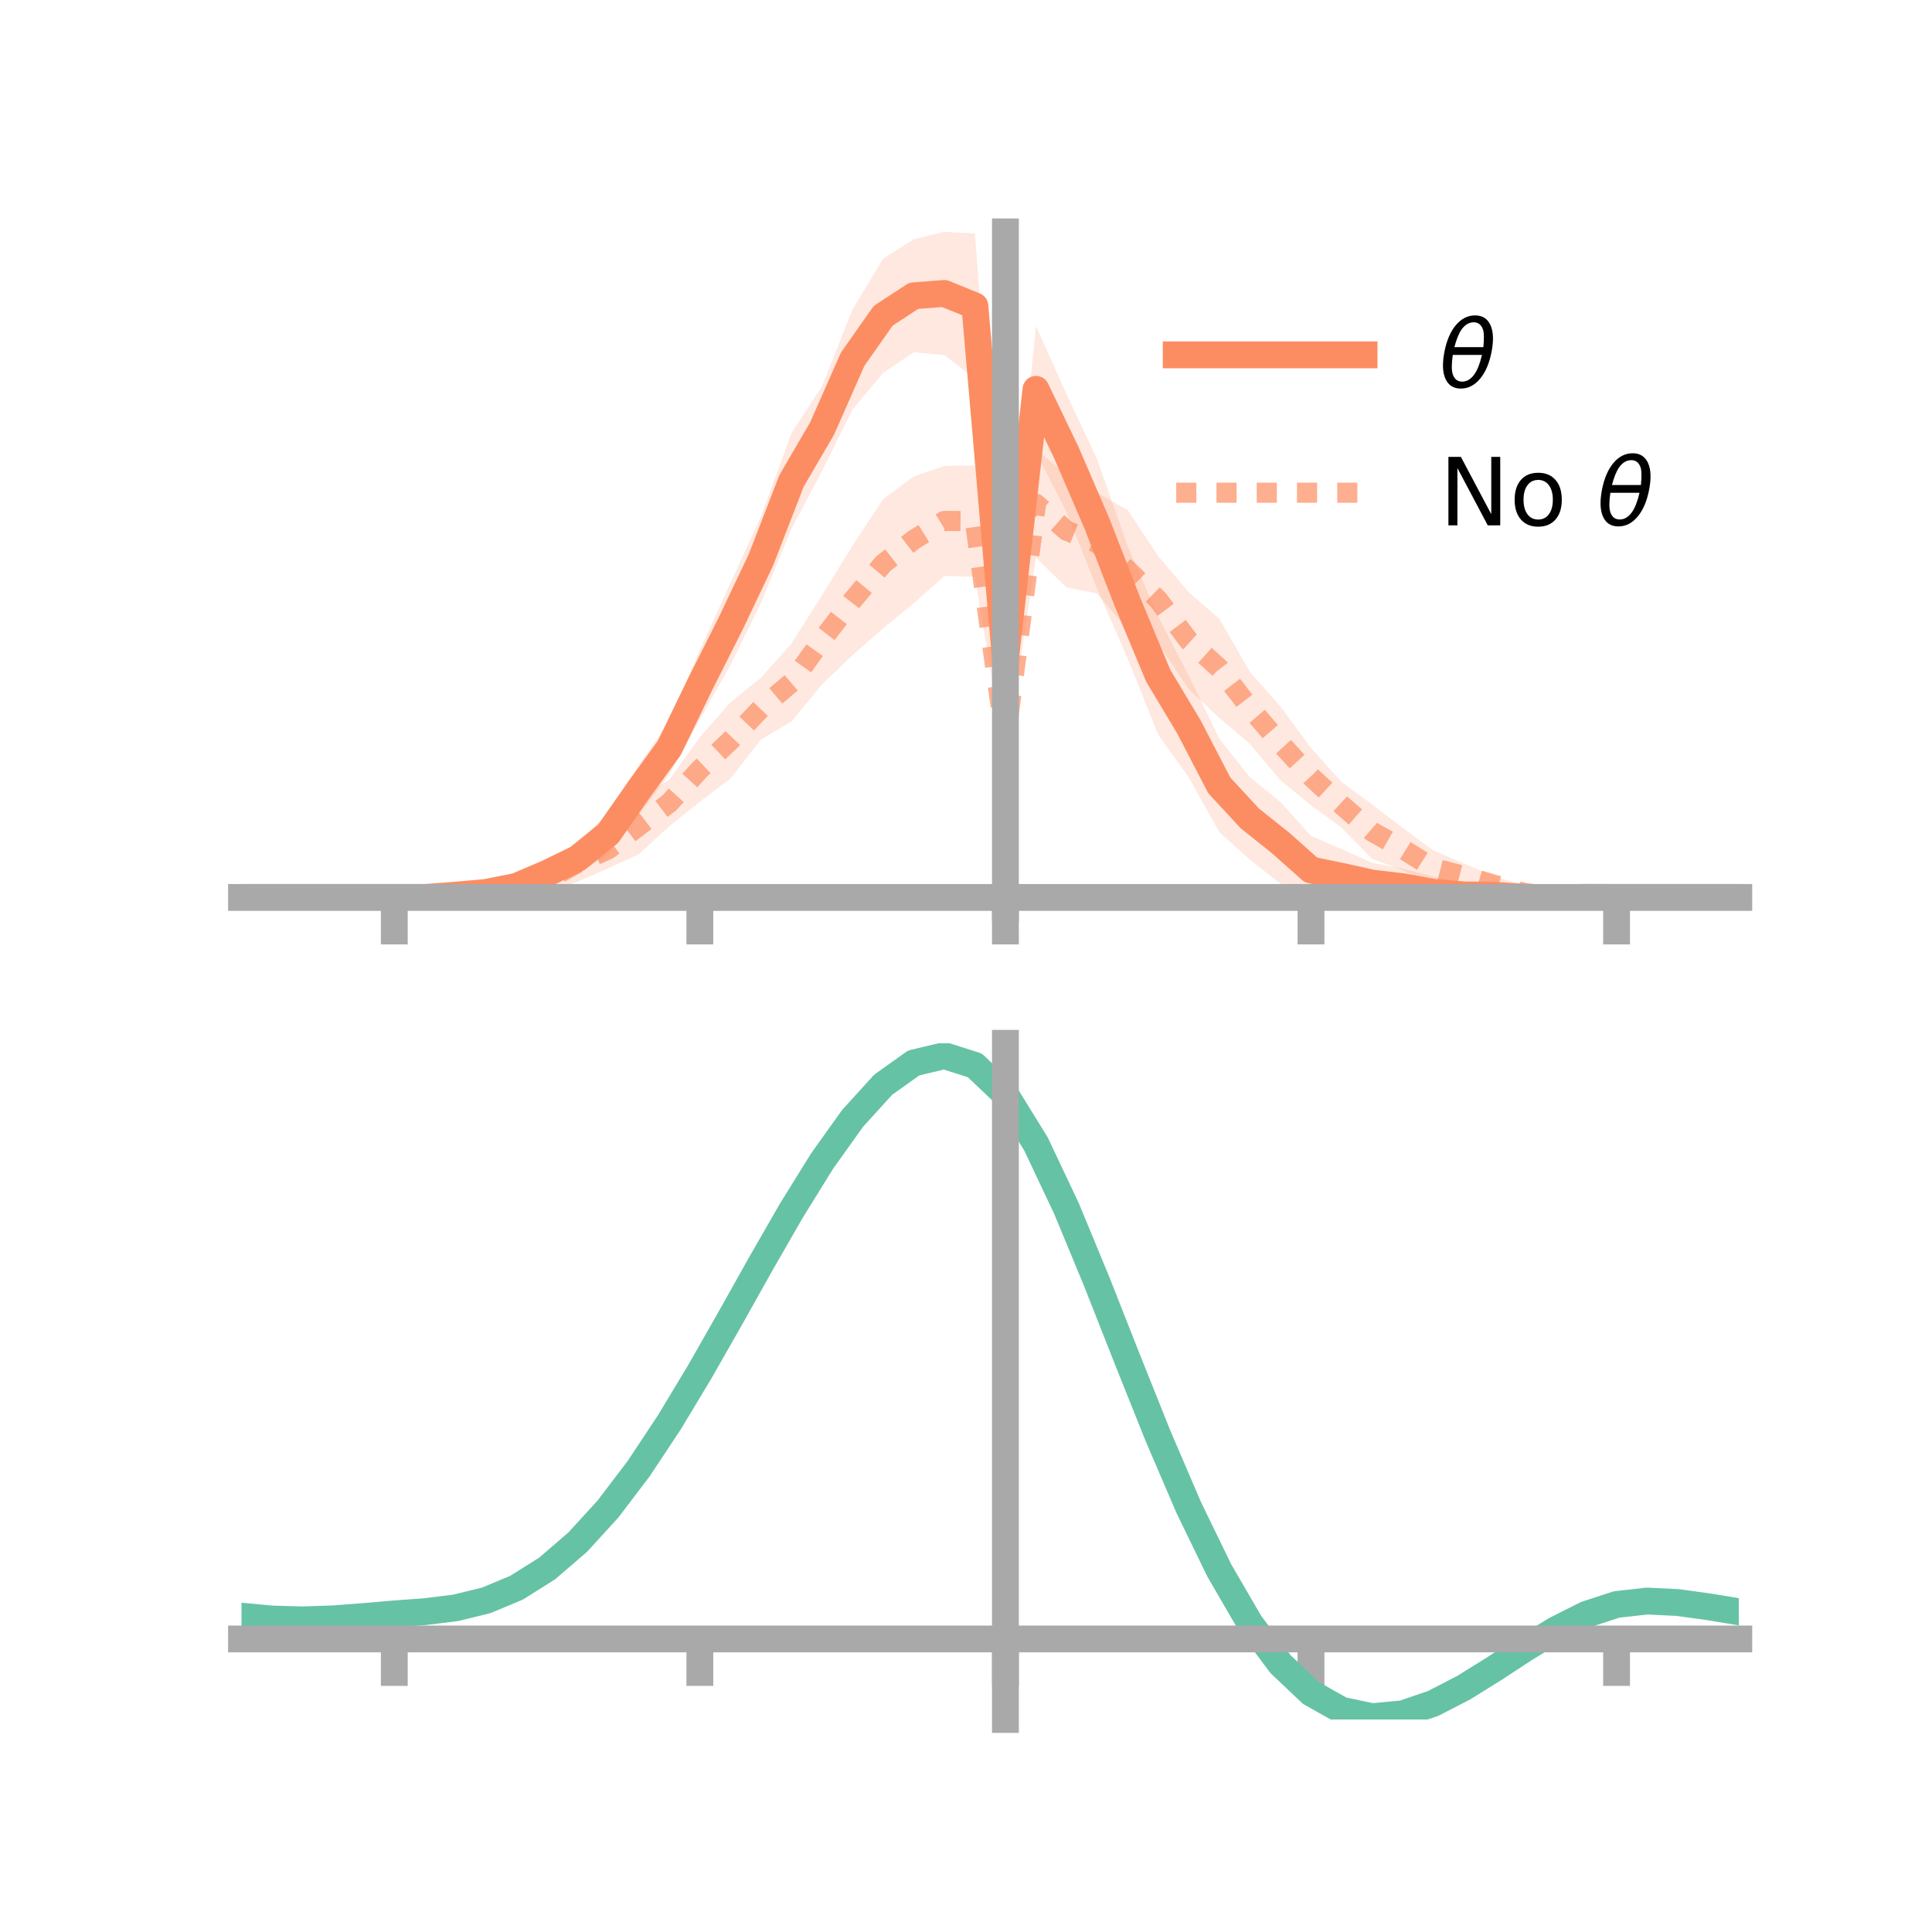 <?xml version="1.0" encoding="utf-8" standalone="no"?>
<!DOCTYPE svg PUBLIC "-//W3C//DTD SVG 1.1//EN"
  "http://www.w3.org/Graphics/SVG/1.1/DTD/svg11.dtd">
<!-- Created with matplotlib (https://matplotlib.org/) -->
<svg height="144pt" version="1.1" viewBox="0 0 144 144" width="144pt" xmlns="http://www.w3.org/2000/svg" xmlns:xlink="http://www.w3.org/1999/xlink">
 <defs>
  <style type="text/css">*{stroke-linecap:butt;stroke-linejoin:round;}</style>
 </defs>
 <g id="figure_1">
  <g id="patch_1">
   <path d="M 0 144 
L 144 144 
L 144 0 
L 0 0 
z
" style="fill:none;"/>
  </g>
  <g id="axes_1">
   <g id="patch_2">
    <path d="M 18 67.68 
L 129.6 67.68 
L 129.6 17.28 
L 18 17.28 
z
" style="fill:none;"/>
   </g>
   <g id="PolyCollection_1">
    <path clip-path="url(#pe581f04b6e)" d="M 18 66.891 
L 18 66.891 
L 20.278 66.891 
L 22.555 66.891 
L 24.833 66.891 
L 27.11 66.891 
L 29.388 66.891 
L 31.665 66.852 
L 33.943 66.45 
L 36.22 66.148 
L 38.498 65.524 
L 40.776 64.28 
L 43.053 62.827 
L 45.331 60.6 
L 47.608 57.034 
L 49.886 53.754 
L 52.163 48.449 
L 54.441 43.457 
L 56.718 38.501 
L 58.996 32.281 
L 61.273 28.779 
L 63.551 23.045 
L 65.829 19.278 
L 68.106 17.833 
L 70.384 17.28 
L 72.661 17.4 
L 74.939 46.986 
L 77.216 24.312 
L 79.494 29.385 
L 81.771 34.228 
L 84.049 40.717 
L 86.327 45.97 
L 88.604 50.371 
L 90.882 55.065 
L 93.159 57.931 
L 95.437 59.772 
L 97.714 62.307 
L 99.992 63.29 
L 102.269 64.309 
L 104.547 64.732 
L 106.824 65.337 
L 109.102 65.756 
L 111.38 66.145 
L 113.657 66.54 
L 115.935 66.79 
L 118.212 66.82 
L 120.49 66.891 
L 122.767 66.891 
L 125.045 66.891 
L 127.322 66.891 
L 129.6 66.891 
L 129.6 66.891 
L 129.6 66.891 
L 127.322 66.891 
L 125.045 66.891 
L 122.767 66.891 
L 120.49 66.891 
L 118.212 66.949 
L 115.935 67.092 
L 113.657 67.205 
L 111.38 67.312 
L 109.102 67.645 
L 106.824 67.68 
L 104.547 67.45 
L 102.269 67.334 
L 99.992 67.343 
L 97.714 67.383 
L 95.437 65.867 
L 93.159 64.075 
L 90.882 62.021 
L 88.604 57.95 
L 86.327 54.758 
L 84.049 49.08 
L 81.771 43.876 
L 79.494 38.145 
L 77.216 33.73 
L 74.939 51.269 
L 72.661 28.204 
L 70.384 26.465 
L 68.106 26.259 
L 65.829 27.79 
L 63.551 30.508 
L 61.273 35.101 
L 58.996 39.405 
L 56.718 44.943 
L 54.441 49.574 
L 52.163 53.627 
L 49.886 57.735 
L 47.608 60.724 
L 45.331 63.676 
L 43.053 65.138 
L 40.776 65.9 
L 38.498 66.601 
L 36.22 66.89 
L 33.943 66.998 
L 31.665 66.932 
L 29.388 66.891 
L 27.11 66.891 
L 24.833 66.891 
L 22.555 66.891 
L 20.278 66.891 
L 18 66.891 
z
" style="fill:#fc8d62;fill-opacity:0.2;"/>
   </g>
   <g id="PolyCollection_2">
    <path clip-path="url(#pe581f04b6e)" d="M 18 66.891 
L 18 66.891 
L 20.278 66.891 
L 22.555 66.891 
L 24.833 66.891 
L 27.11 66.891 
L 29.388 66.891 
L 31.665 66.792 
L 33.943 66.495 
L 36.22 66.167 
L 38.498 65.655 
L 40.776 64.678 
L 43.053 62.923 
L 45.331 61.89 
L 47.608 59.46 
L 49.886 58.11 
L 52.163 54.949 
L 54.441 52.359 
L 56.718 50.513 
L 58.996 47.963 
L 61.273 44.359 
L 63.551 40.657 
L 65.829 37.206 
L 68.106 35.509 
L 70.384 34.729 
L 72.661 34.696 
L 74.939 53.836 
L 77.216 33.526 
L 79.494 35.333 
L 81.771 36.733 
L 84.049 38.014 
L 86.327 41.452 
L 88.604 44.147 
L 90.882 46.118 
L 93.159 50.081 
L 95.437 52.657 
L 97.714 55.749 
L 99.992 58.292 
L 102.269 59.958 
L 104.547 61.707 
L 106.824 63.379 
L 109.102 64.359 
L 111.38 65.324 
L 113.657 66.02 
L 115.935 66.576 
L 118.212 66.801 
L 120.49 66.891 
L 122.767 66.891 
L 125.045 66.891 
L 127.322 66.891 
L 129.6 66.891 
L 129.6 66.891 
L 129.6 66.891 
L 127.322 66.891 
L 125.045 66.891 
L 122.767 66.891 
L 120.49 66.891 
L 118.212 66.961 
L 115.935 67.087 
L 113.657 67.114 
L 111.38 66.562 
L 109.102 66.216 
L 106.824 66.025 
L 104.547 64.846 
L 102.269 64.014 
L 99.992 61.69 
L 97.714 60.027 
L 95.437 58.156 
L 93.159 55.447 
L 90.882 53.51 
L 88.604 51.365 
L 86.327 47.971 
L 84.049 46.956 
L 81.771 44.228 
L 79.494 43.781 
L 77.216 41.57 
L 74.939 56.539 
L 72.661 42.992 
L 70.384 42.927 
L 68.106 44.957 
L 65.829 46.826 
L 63.551 48.82 
L 61.273 51.008 
L 58.996 53.774 
L 56.718 55.113 
L 54.441 58.032 
L 52.163 59.757 
L 49.886 61.583 
L 47.608 63.677 
L 45.331 64.719 
L 43.053 65.713 
L 40.776 66.501 
L 38.498 66.836 
L 36.22 67.162 
L 33.943 67.049 
L 31.665 66.958 
L 29.388 66.891 
L 27.11 66.891 
L 24.833 66.891 
L 22.555 66.891 
L 20.278 66.891 
L 18 66.891 
z
" style="fill:#fc8d62;fill-opacity:0.2;"/>
   </g>
   <g id="matplotlib.axis_1">
    <g id="xtick_1">
     <g id="line2d_1">
      <defs>
       <path d="M 0 0 
L 0 3.5 
" id="mf3764b16cd" style="stroke:#a9a9a9;stroke-width:2;"/>
      </defs>
      <g>
       <use style="fill:#a9a9a9;stroke:#a9a9a9;stroke-width:2;" x="29.388" xlink:href="#mf3764b16cd" y="66.891"/>
      </g>
     </g>
    </g>
    <g id="xtick_2">
     <g id="line2d_2">
      <g>
       <use style="fill:#a9a9a9;stroke:#a9a9a9;stroke-width:2;" x="52.163" xlink:href="#mf3764b16cd" y="66.891"/>
      </g>
     </g>
    </g>
    <g id="xtick_3">
     <g id="line2d_3">
      <g>
       <use style="fill:#a9a9a9;stroke:#a9a9a9;stroke-width:2;" x="74.939" xlink:href="#mf3764b16cd" y="66.891"/>
      </g>
     </g>
    </g>
    <g id="xtick_4">
     <g id="line2d_4">
      <g>
       <use style="fill:#a9a9a9;stroke:#a9a9a9;stroke-width:2;" x="97.714" xlink:href="#mf3764b16cd" y="66.891"/>
      </g>
     </g>
    </g>
    <g id="xtick_5">
     <g id="line2d_5">
      <g>
       <use style="fill:#a9a9a9;stroke:#a9a9a9;stroke-width:2;" x="120.49" xlink:href="#mf3764b16cd" y="66.891"/>
      </g>
     </g>
    </g>
   </g>
   <g id="matplotlib.axis_2"/>
   <g id="line2d_6">
    <path clip-path="url(#pe581f04b6e)" d="M 18 66.891 
L 20.278 66.891 
L 22.555 66.891 
L 24.833 66.891 
L 27.11 66.891 
L 29.388 66.891 
L 31.665 66.892 
L 33.943 66.724 
L 36.22 66.519 
L 38.498 66.062 
L 40.776 65.09 
L 43.053 63.982 
L 45.331 62.138 
L 47.608 58.879 
L 49.886 55.744 
L 52.163 51.038 
L 54.441 46.516 
L 56.718 41.722 
L 58.996 35.843 
L 61.273 31.94 
L 63.551 26.776 
L 65.829 23.534 
L 68.106 22.046 
L 70.384 21.872 
L 72.661 22.802 
L 74.939 49.128 
L 77.216 29.021 
L 79.494 33.765 
L 81.771 39.052 
L 84.049 44.898 
L 86.327 50.364 
L 88.604 54.16 
L 90.882 58.543 
L 93.159 61.003 
L 95.437 62.82 
L 97.714 64.845 
L 99.992 65.316 
L 102.269 65.821 
L 104.547 66.091 
L 106.824 66.508 
L 109.102 66.7 
L 111.38 66.729 
L 113.657 66.873 
L 115.935 66.941 
L 118.212 66.884 
L 120.49 66.891 
L 122.767 66.891 
L 125.045 66.891 
L 127.322 66.891 
L 129.6 66.891 
" style="fill:none;stroke:#fc8d62;stroke-linecap:square;stroke-width:2;"/>
   </g>
   <g id="line2d_7">
    <path clip-path="url(#pe581f04b6e)" d="M 18 66.891 
L 20.278 66.891 
L 22.555 66.891 
L 24.833 66.891 
L 27.11 66.891 
L 29.388 66.891 
L 31.665 66.875 
L 33.943 66.772 
L 36.22 66.665 
L 38.498 66.245 
L 40.776 65.59 
L 43.053 64.318 
L 45.331 63.305 
L 47.608 61.569 
L 49.886 59.846 
L 52.163 57.353 
L 54.441 55.196 
L 56.718 52.813 
L 58.996 50.869 
L 61.273 47.684 
L 63.551 44.739 
L 65.829 42.016 
L 68.106 40.233 
L 70.384 38.828 
L 72.661 38.844 
L 74.939 55.187 
L 77.216 37.548 
L 79.494 39.557 
L 81.771 40.48 
L 84.049 42.485 
L 86.327 44.711 
L 88.604 47.756 
L 90.882 49.814 
L 93.159 52.764 
L 95.437 55.406 
L 97.714 57.888 
L 99.992 59.991 
L 102.269 61.986 
L 104.547 63.277 
L 106.824 64.702 
L 109.102 65.287 
L 111.38 65.943 
L 113.657 66.567 
L 115.935 66.831 
L 118.212 66.881 
L 120.49 66.891 
L 122.767 66.891 
L 125.045 66.891 
L 127.322 66.891 
L 129.6 66.891 
" style="fill:none;stroke:#fc8d62;stroke-dasharray:1.5,1.5;stroke-dashoffset:0;stroke-opacity:0.7;stroke-width:1.5;"/>
   </g>
   <g id="patch_3">
    <path d="M 74.939 67.68 
L 74.939 17.28 
" style="fill:none;stroke:#a9a9a9;stroke-linecap:square;stroke-linejoin:miter;stroke-width:2;"/>
   </g>
   <g id="patch_4">
    <path d="M 129.6 67.68 
L 129.6 17.28 
" style="fill:none;"/>
   </g>
   <g id="patch_5">
    <path d="M 18 66.891 
L 129.6 66.891 
" style="fill:none;stroke:#a9a9a9;stroke-linecap:square;stroke-linejoin:miter;stroke-width:2;"/>
   </g>
   <g id="patch_6">
    <path d="M 18 17.28 
L 129.6 17.28 
" style="fill:none;"/>
   </g>
   <g id="legend_1">
    <g id="line2d_8">
     <path d="M 87.67 26.449 
L 101.67 26.449 
" style="fill:none;stroke:#fc8d62;stroke-linecap:square;stroke-width:2;"/>
    </g>
    <g id="line2d_9"/>
    <g id="text_1">
     <!-- $\theta$ -->
     <g transform="translate(107.27 28.899)scale(0.07 -0.07)">
      <defs>
       <path d="M 45.516 34.672 
L 14.453 34.672 
Q 12.359 20.062 14.5 13.875 
Q 17.188 6.25 24.469 6.25 
Q 31.781 6.25 37.359 13.922 
Q 42.234 20.656 45.516 34.672 
z
M 47.016 42.969 
Q 48.344 56.844 46.625 61.719 
Q 43.953 69.438 36.766 69.438 
Q 29.297 69.438 23.828 61.812 
Q 19.531 55.672 16.156 42.969 
z
M 38.188 76.766 
Q 49.906 76.766 54.594 66.406 
Q 59.281 56.109 55.719 37.844 
Q 52.203 19.625 43.453 9.281 
Q 34.766 -1.125 23.047 -1.125 
Q 11.281 -1.125 6.641 9.281 
Q 2 19.625 5.516 37.844 
Q 9.078 56.109 17.719 66.406 
Q 26.422 76.766 38.188 76.766 
z
" id="DejaVuSans-Oblique-952"/>
      </defs>
      <use transform="translate(0 0.234)" xlink:href="#DejaVuSans-Oblique-952"/>
     </g>
    </g>
    <g id="line2d_10">
     <path d="M 87.67 36.724 
L 101.67 36.724 
" style="fill:none;stroke:#fc8d62;stroke-dasharray:1.5,1.5;stroke-dashoffset:0;stroke-opacity:0.7;stroke-width:1.5;"/>
    </g>
    <g id="line2d_11"/>
    <g id="text_2">
     <!-- No $\theta$ -->
     <g transform="translate(107.27 39.174)scale(0.07 -0.07)">
      <defs>
       <path d="M 9.812 72.906 
L 23.094 72.906 
L 55.422 11.922 
L 55.422 72.906 
L 64.984 72.906 
L 64.984 0 
L 51.703 0 
L 19.391 60.984 
L 19.391 0 
L 9.812 0 
z
" id="DejaVuSans-78"/>
       <path d="M 30.609 48.391 
Q 23.391 48.391 19.188 42.75 
Q 14.984 37.109 14.984 27.297 
Q 14.984 17.484 19.156 11.844 
Q 23.344 6.203 30.609 6.203 
Q 37.797 6.203 41.984 11.859 
Q 46.188 17.531 46.188 27.297 
Q 46.188 37.016 41.984 42.703 
Q 37.797 48.391 30.609 48.391 
z
M 30.609 56 
Q 42.328 56 49.016 48.375 
Q 55.719 40.766 55.719 27.297 
Q 55.719 13.875 49.016 6.219 
Q 42.328 -1.422 30.609 -1.422 
Q 18.844 -1.422 12.172 6.219 
Q 5.516 13.875 5.516 27.297 
Q 5.516 40.766 12.172 48.375 
Q 18.844 56 30.609 56 
z
" id="DejaVuSans-111"/>
       <path id="DejaVuSans-32"/>
      </defs>
      <use transform="translate(0 0.234)" xlink:href="#DejaVuSans-78"/>
      <use transform="translate(74.805 0.234)" xlink:href="#DejaVuSans-111"/>
      <use transform="translate(135.986 0.234)" xlink:href="#DejaVuSans-32"/>
      <use transform="translate(167.773 0.234)" xlink:href="#DejaVuSans-Oblique-952"/>
     </g>
    </g>
   </g>
  </g>
  <g id="axes_2">
   <g id="patch_7">
    <path d="M 18 128.16 
L 129.6 128.16 
L 129.6 77.76 
L 18 77.76 
z
" style="fill:none;"/>
   </g>
   <g id="PolyCollection_3">
    <path clip-path="url(#p557afba793)" d="M 18 120.499 
L 18 120.421 
L 20.278 120.642 
L 22.555 120.707 
L 24.833 120.624 
L 27.11 120.442 
L 29.388 120.239 
L 31.665 120.066 
L 33.943 119.78 
L 36.22 119.221 
L 38.498 118.261 
L 40.776 116.808 
L 43.053 114.812 
L 45.331 112.264 
L 47.608 109.197 
L 49.886 105.678 
L 52.163 101.809 
L 54.441 97.719 
L 56.718 93.563 
L 58.996 89.516 
L 61.273 85.767 
L 63.551 82.514 
L 65.829 79.961 
L 68.106 78.311 
L 70.384 77.76 
L 72.661 78.499 
L 74.939 80.696 
L 77.216 84.44 
L 79.494 89.332 
L 81.771 94.919 
L 84.049 100.785 
L 86.327 106.563 
L 88.604 111.951 
L 90.882 116.716 
L 93.159 120.693 
L 95.437 123.786 
L 97.714 125.963 
L 99.992 127.256 
L 102.269 127.741 
L 104.547 127.534 
L 106.824 126.774 
L 109.102 125.615 
L 111.38 124.221 
L 113.657 122.756 
L 115.935 121.38 
L 118.212 120.245 
L 120.49 119.503 
L 122.767 119.251 
L 125.045 119.369 
L 127.322 119.692 
L 129.6 120.079 
L 129.6 120.183 
L 129.6 120.183 
L 127.322 119.822 
L 125.045 119.519 
L 122.767 119.414 
L 120.49 119.672 
L 118.212 120.422 
L 115.935 121.582 
L 113.657 123.001 
L 111.38 124.515 
L 109.102 125.957 
L 106.824 127.153 
L 104.547 127.939 
L 102.269 128.16 
L 99.992 127.684 
L 97.714 126.41 
L 95.437 124.275 
L 93.159 121.262 
L 90.882 117.402 
L 88.604 112.783 
L 86.327 107.561 
L 84.049 101.958 
L 81.771 96.265 
L 79.494 90.838 
L 77.216 86.085 
L 74.939 82.447 
L 72.661 80.318 
L 70.384 79.605 
L 68.106 80.14 
L 65.829 81.733 
L 63.551 84.19 
L 61.273 87.315 
L 58.996 90.91 
L 56.718 94.785 
L 54.441 98.758 
L 52.163 102.663 
L 49.886 106.355 
L 47.608 109.714 
L 45.331 112.644 
L 43.053 115.085 
L 40.776 117.008 
L 38.498 118.419 
L 36.22 119.359 
L 33.943 119.906 
L 31.665 120.182 
L 29.388 120.345 
L 27.11 120.532 
L 24.833 120.696 
L 22.555 120.765 
L 20.278 120.701 
L 18 120.499 
z
" style="fill:#66c2a5;fill-opacity:0.2;"/>
   </g>
   <g id="matplotlib.axis_3">
    <g id="xtick_6">
     <g id="line2d_12">
      <g>
       <use style="fill:#a9a9a9;stroke:#a9a9a9;stroke-width:2;" x="29.388" xlink:href="#mf3764b16cd" y="122.158"/>
      </g>
     </g>
    </g>
    <g id="xtick_7">
     <g id="line2d_13">
      <g>
       <use style="fill:#a9a9a9;stroke:#a9a9a9;stroke-width:2;" x="52.163" xlink:href="#mf3764b16cd" y="122.158"/>
      </g>
     </g>
    </g>
    <g id="xtick_8">
     <g id="line2d_14">
      <g>
       <use style="fill:#a9a9a9;stroke:#a9a9a9;stroke-width:2;" x="74.939" xlink:href="#mf3764b16cd" y="122.158"/>
      </g>
     </g>
    </g>
    <g id="xtick_9">
     <g id="line2d_15">
      <g>
       <use style="fill:#a9a9a9;stroke:#a9a9a9;stroke-width:2;" x="97.714" xlink:href="#mf3764b16cd" y="122.158"/>
      </g>
     </g>
    </g>
    <g id="xtick_10">
     <g id="line2d_16">
      <g>
       <use style="fill:#a9a9a9;stroke:#a9a9a9;stroke-width:2;" x="120.49" xlink:href="#mf3764b16cd" y="122.158"/>
      </g>
     </g>
    </g>
   </g>
   <g id="matplotlib.axis_4"/>
   <g id="line2d_17">
    <path clip-path="url(#p557afba793)" d="M 18 120.46 
L 20.278 120.672 
L 22.555 120.736 
L 24.833 120.66 
L 27.11 120.487 
L 29.388 120.292 
L 31.665 120.124 
L 33.943 119.843 
L 36.22 119.29 
L 38.498 118.34 
L 40.776 116.908 
L 43.053 114.949 
L 45.331 112.454 
L 47.608 109.455 
L 49.886 106.017 
L 52.163 102.236 
L 54.441 98.238 
L 56.718 94.174 
L 58.996 90.213 
L 61.273 86.541 
L 63.551 83.352 
L 65.829 80.847 
L 68.106 79.225 
L 70.384 78.683 
L 72.661 79.408 
L 74.939 81.571 
L 77.216 85.263 
L 79.494 90.085 
L 81.771 95.592 
L 84.049 101.372 
L 86.327 107.062 
L 88.604 112.367 
L 90.882 117.059 
L 93.159 120.977 
L 95.437 124.03 
L 97.714 126.187 
L 99.992 127.47 
L 102.269 127.951 
L 104.547 127.737 
L 106.824 126.963 
L 109.102 125.786 
L 111.38 124.368 
L 113.657 122.878 
L 115.935 121.481 
L 118.212 120.333 
L 120.49 119.588 
L 122.767 119.333 
L 125.045 119.444 
L 127.322 119.757 
L 129.6 120.131 
" style="fill:none;stroke:#66c2a5;stroke-linecap:square;stroke-width:2;"/>
   </g>
   <g id="patch_8">
    <path d="M 74.939 128.16 
L 74.939 77.76 
" style="fill:none;stroke:#a9a9a9;stroke-linecap:square;stroke-linejoin:miter;stroke-width:2;"/>
   </g>
   <g id="patch_9">
    <path d="M 129.6 128.16 
L 129.6 77.76 
" style="fill:none;"/>
   </g>
   <g id="patch_10">
    <path d="M 18 122.158 
L 129.6 122.158 
" style="fill:none;stroke:#a9a9a9;stroke-linecap:square;stroke-linejoin:miter;stroke-width:2;"/>
   </g>
   <g id="patch_11">
    <path d="M 18 77.76 
L 129.6 77.76 
" style="fill:none;"/>
   </g>
  </g>
 </g>
 <defs>
  <clipPath id="pe581f04b6e">
   <rect height="50.4" width="111.6" x="18" y="17.28"/>
  </clipPath>
  <clipPath id="p557afba793">
   <rect height="50.4" width="111.6" x="18" y="77.76"/>
  </clipPath>
 </defs>
</svg>

